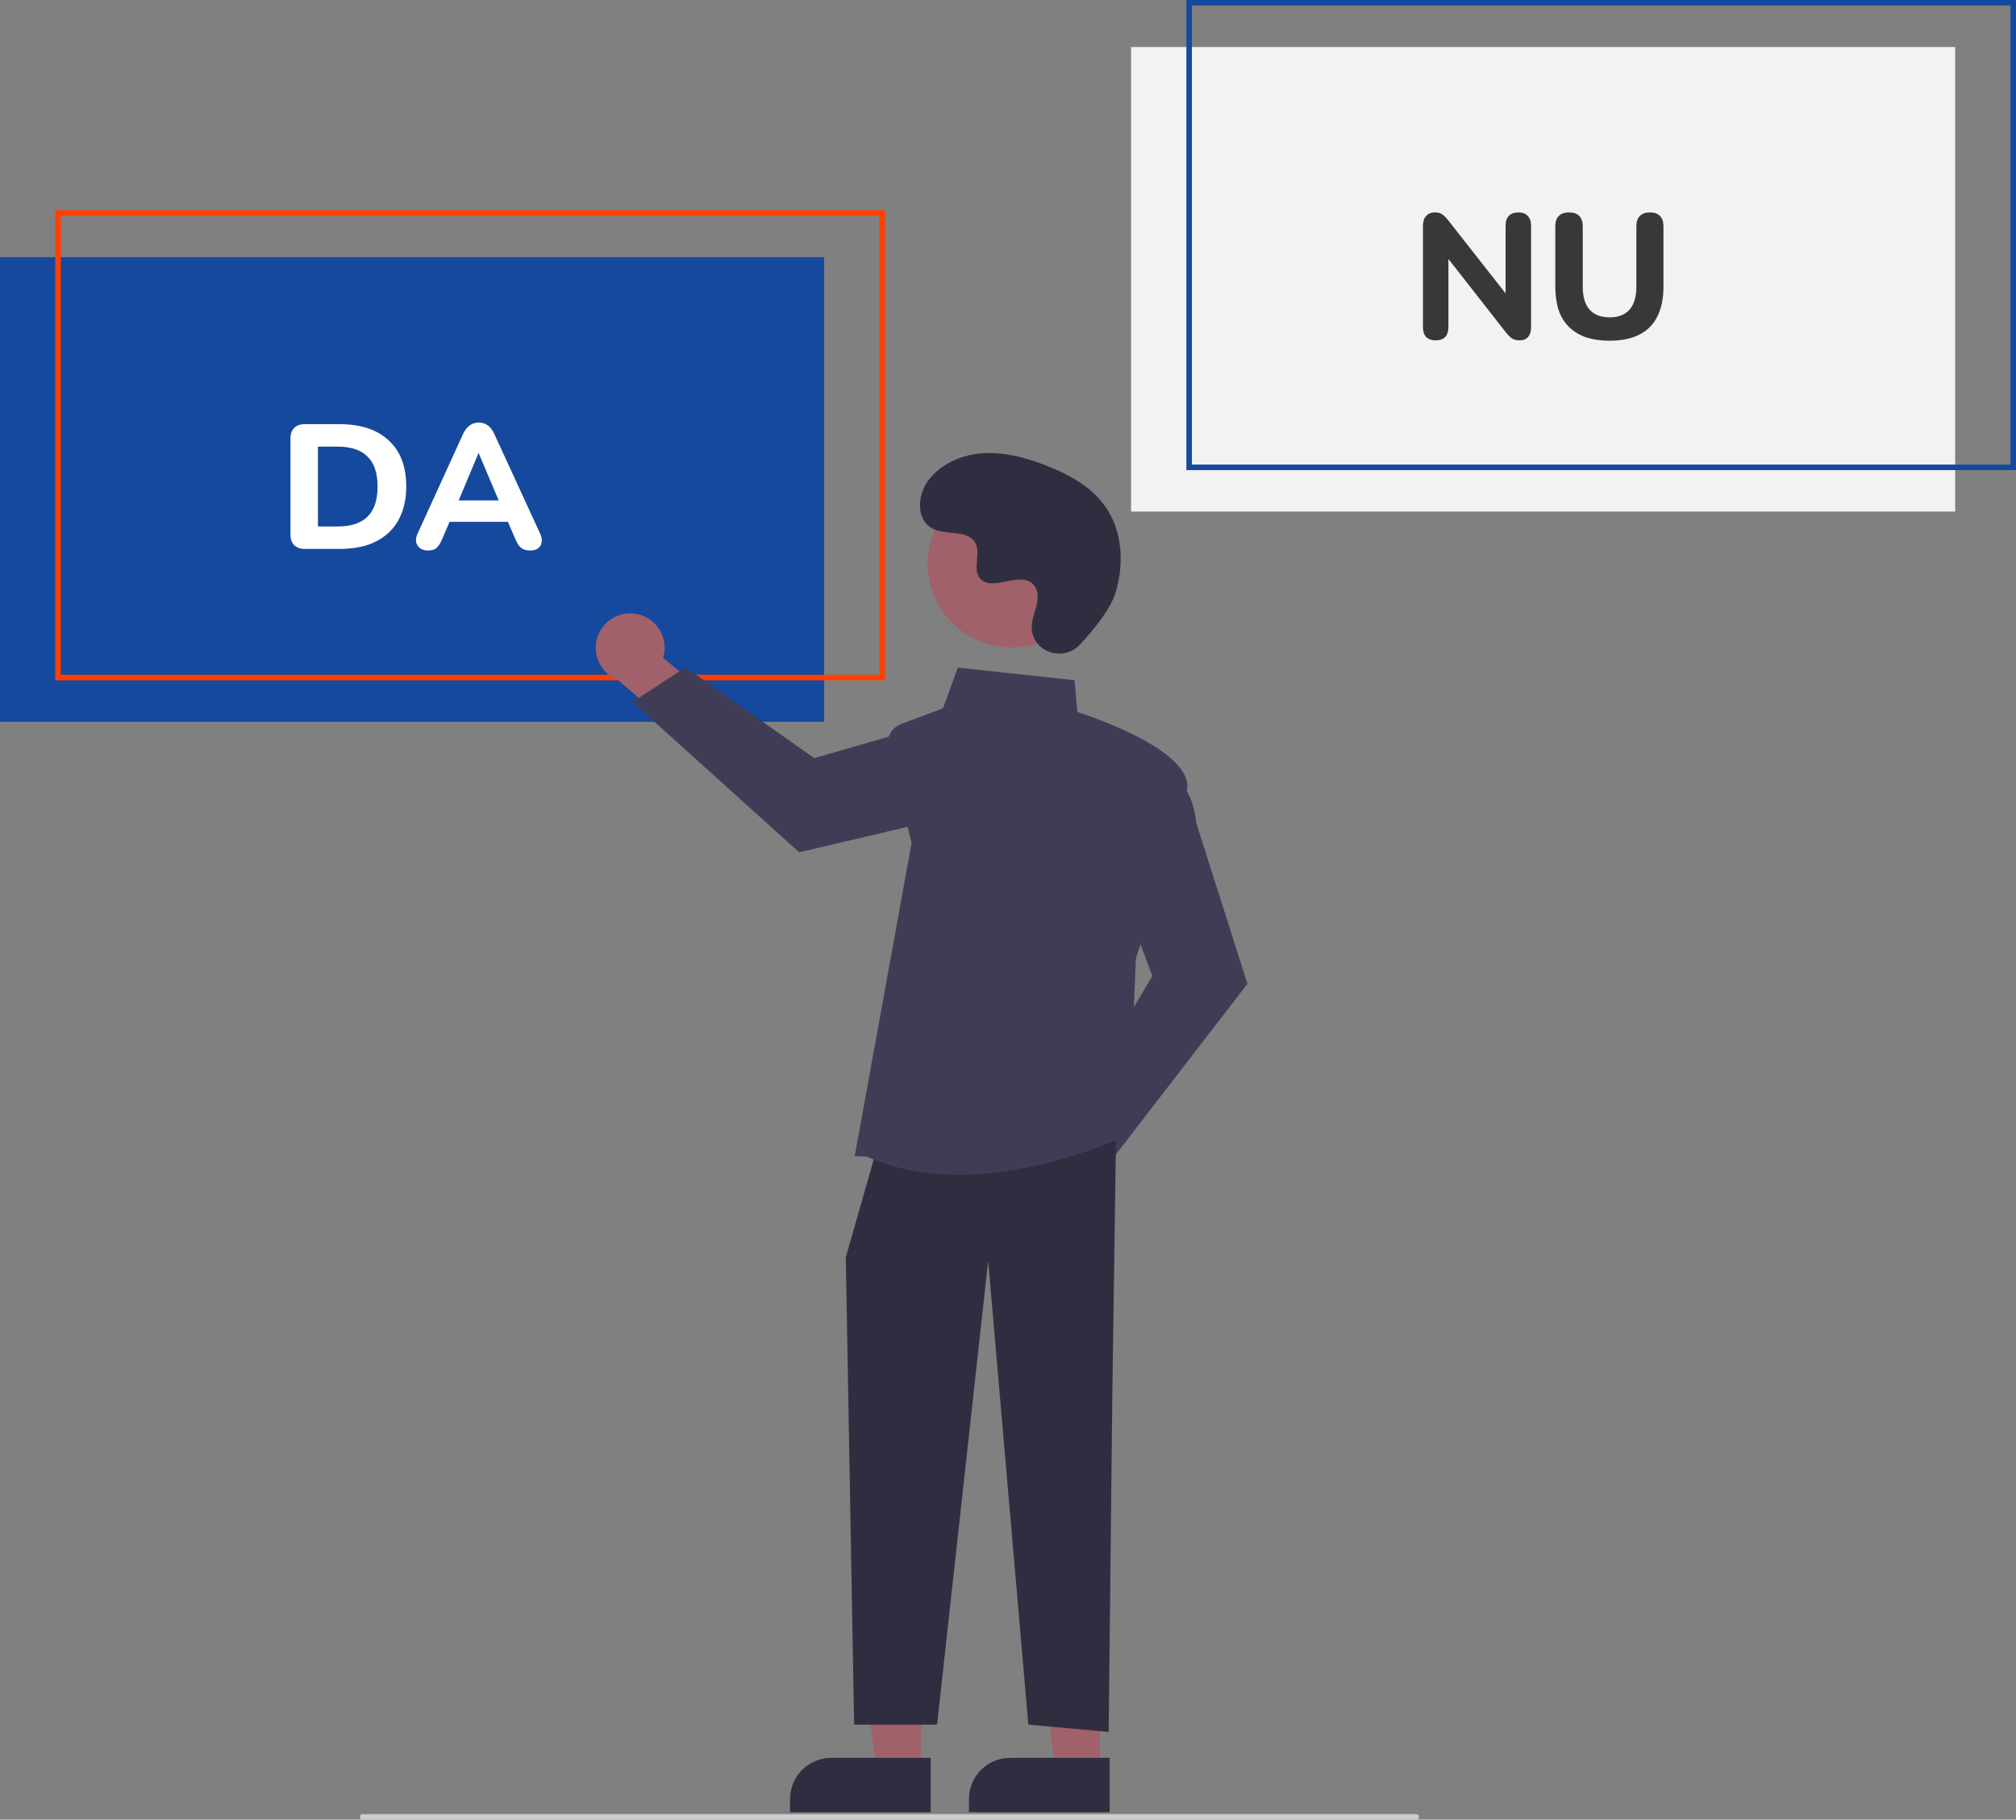 <svg width="729" height="658" viewBox="0 0 729 658" fill="none" xmlns="http://www.w3.org/2000/svg">
<rect x="0" y="0" width="729" height="658" fill="#808080" stroke="none"/>
<g clip-path="url(#clip0_605_34)">
<path d="M298 93H0V261H298V93Z" fill="#14499E"/>
<path d="M320 246H20V76H320V246ZM22 244H318V78H22V244Z" fill="#FF4000"/>
<path d="M707 17H409V185H707V17Z" fill="#F2F2F2"/>
<path d="M729 170H429V0H729V170ZM431 168H727V2H431V168Z" fill="#14499E"/>
<path d="M512.113 658H131.113C130.848 658 130.594 657.895 130.406 657.707C130.219 657.52 130.113 657.265 130.113 657C130.113 656.735 130.219 656.48 130.406 656.293C130.594 656.105 130.848 656 131.113 656H512.113C512.378 656 512.633 656.105 512.82 656.293C513.008 656.48 513.113 656.735 513.113 657C513.113 657.265 513.008 657.52 512.82 657.707C512.633 657.895 512.378 658 512.113 658Z" fill="#CCCCCC"/>
<path d="M369.631 421.732C369.717 419.924 370.198 418.157 371.04 416.555C371.883 414.953 373.066 413.556 374.507 412.461C375.949 411.366 377.612 410.6 379.381 410.217C381.15 409.835 382.982 409.845 384.746 410.247L401.118 387.174L417.566 393.703L393.988 425.962C393.117 428.882 391.204 431.38 388.613 432.985C386.023 434.589 382.933 435.187 379.931 434.665C376.929 434.144 374.222 432.54 372.324 430.156C370.425 427.772 369.467 424.775 369.631 421.732L369.631 421.732Z" fill="#A0616A"/>
<path d="M387.592 401.89L416.701 352.933L404.841 321.307L420.993 278.233L421.589 278.489C421.98 278.656 431.157 282.752 432.518 297.418L451.08 355.755L401.54 420.023L387.592 401.89Z" fill="#3F3D56"/>
<path d="M229.498 221.908C231.294 222.133 233.018 222.749 234.55 223.713C236.082 224.677 237.384 225.965 238.365 227.486C239.345 229.008 239.98 230.726 240.224 232.519C240.469 234.312 240.317 236.137 239.78 237.866L261.518 255.973L253.736 271.866L223.398 245.865C220.554 244.77 218.21 242.67 216.811 239.963C215.412 237.256 215.055 234.13 215.807 231.177C216.559 228.224 218.368 225.649 220.891 223.941C223.414 222.233 226.477 221.509 229.498 221.908V221.908Z" fill="#A0616A"/>
<path d="M247.893 241.349L294.453 274.156L326.901 264.777L368.597 284.211L368.296 284.785C368.099 285.162 363.306 293.995 348.578 294.217L288.981 308.213L228.736 253.854L247.893 241.349Z" fill="#3F3D56"/>
<path d="M333.088 640.297H316.902L309.201 577.863L333.091 577.864L333.088 640.297Z" fill="#A0616A"/>
<path d="M300.572 635.672H336.557V655.327H285.686V650.559C285.686 646.61 287.254 642.824 290.046 640.032C292.838 637.24 296.624 635.672 300.572 635.672V635.672Z" fill="#2F2E41"/>
<path d="M397.783 640.297H381.596L373.896 577.863L397.785 577.864L397.783 640.297Z" fill="#A0616A"/>
<path d="M365.268 635.672H401.253V655.327H350.381V650.559C350.381 646.61 351.949 642.824 354.741 640.032C357.533 637.24 361.319 635.672 365.268 635.672V635.672Z" fill="#2F2E41"/>
<path d="M403.541 412.407L402.221 504.828L400.901 626.295L371.854 623.654L357.331 455.977L338.847 623.654H308.86L305.84 454.657L316.402 417.688L403.541 412.407Z" fill="#2F2E41"/>
<path d="M313.505 418.253L309.08 418.061L329.634 304.834L321.218 270.611C320.781 268.83 321.012 266.951 321.867 265.329C322.723 263.708 324.143 262.456 325.86 261.812L341.002 256.134L346.351 241.423L388.558 245.971L389.596 257.468C394.169 258.935 431.832 271.478 429.234 285.77C426.669 299.877 411.525 344.259 410.756 346.508L408.103 410.157L407.777 410.32C407.384 410.517 378.293 424.821 346.689 424.818C335.559 424.818 324.112 423.043 313.505 418.253Z" fill="#3F3D56"/>
<path d="M392.466 218.33C400.517 203.603 395.104 185.139 380.378 177.089C365.651 169.038 347.187 174.45 339.137 189.177C331.087 203.904 336.499 222.368 351.225 230.418C365.952 238.468 384.416 233.056 392.466 218.33Z" fill="#A0616A"/>
<path d="M390.416 233.171C384.624 239.34 373.869 236.028 373.114 227.6C373.055 226.946 373.059 226.287 373.127 225.634C373.517 221.901 375.673 218.512 375.157 214.57C375.04 213.589 374.674 212.654 374.095 211.854C369.48 205.674 358.647 214.618 354.291 209.023C351.621 205.593 354.76 200.192 352.71 196.358C350.006 191.298 341.994 193.794 336.969 191.023C331.379 187.939 331.714 179.362 335.393 174.145C339.881 167.783 347.749 164.388 355.52 163.899C363.29 163.41 371.007 165.51 378.261 168.337C386.503 171.55 394.677 175.989 399.749 183.236C405.917 192.05 406.511 203.899 403.426 214.205C401.55 220.474 395.145 228.133 390.416 233.171Z" fill="#2F2E41"/>
<path d="M110.228 198.5C108.564 198.5 107.284 198.052 106.388 197.156C105.492 196.26 105.044 194.98 105.044 193.316V158.564C105.044 156.9 105.492 155.62 106.388 154.724C107.284 153.828 108.564 153.38 110.228 153.38H122.708C130.431 153.38 136.383 155.343 140.564 159.268C144.788 163.151 146.9 168.697 146.9 175.908C146.9 179.535 146.345 182.756 145.236 185.572C144.169 188.345 142.612 190.692 140.564 192.612C138.516 194.532 135.999 196.004 133.012 197.028C130.025 198.009 126.591 198.5 122.708 198.5H110.228ZM114.964 190.372H122.132C124.564 190.372 126.676 190.073 128.468 189.476C130.26 188.879 131.753 187.983 132.948 186.788C134.143 185.593 135.039 184.1 135.636 182.308C136.233 180.473 136.532 178.34 136.532 175.908C136.532 171.044 135.316 167.439 132.884 165.092C130.495 162.703 126.911 161.508 122.132 161.508H114.964V190.372ZM154.824 199.076C153.629 199.076 152.648 198.799 151.88 198.244C151.155 197.689 150.685 196.943 150.472 196.004C150.301 195.065 150.493 194.02 151.048 192.868L167.432 156.964C168.115 155.513 168.925 154.468 169.864 153.828C170.803 153.145 171.891 152.804 173.128 152.804C174.365 152.804 175.453 153.145 176.392 153.828C177.331 154.468 178.12 155.513 178.76 156.964L195.272 192.868C195.827 194.02 196.019 195.087 195.848 196.068C195.72 197.007 195.293 197.753 194.568 198.308C193.843 198.82 192.904 199.076 191.752 199.076C190.301 199.076 189.171 198.735 188.36 198.052C187.592 197.369 186.909 196.303 186.312 194.852L182.472 185.956L186.44 188.708H159.752L163.72 185.956L159.944 194.852C159.304 196.345 158.621 197.433 157.896 198.116C157.213 198.756 156.189 199.076 154.824 199.076ZM173 163.94L164.808 183.46L163.08 180.964H183.112L181.384 183.46L173.128 163.94H173Z" fill="white"/>
<path d="M519.152 123.076C517.659 123.076 516.507 122.671 515.696 121.86C514.928 121.007 514.544 119.812 514.544 118.276V81.796C514.544 80.175 514.928 78.937 515.696 78.084C516.507 77.231 517.573 76.804 518.896 76.804C520.048 76.804 520.923 77.039 521.52 77.508C522.16 77.935 522.885 78.66 523.696 79.684L546.16 108.292H544.432V81.54C544.432 80.047 544.816 78.895 545.584 78.084C546.395 77.231 547.547 76.804 549.04 76.804C550.533 76.804 551.664 77.231 552.432 78.084C553.243 78.895 553.648 80.047 553.648 81.54V118.468C553.648 119.876 553.285 121.007 552.56 121.86C551.835 122.671 550.853 123.076 549.616 123.076C548.421 123.076 547.461 122.841 546.736 122.372C546.053 121.903 545.307 121.156 544.496 120.132L522.096 91.524H523.76V118.276C523.76 119.812 523.376 121.007 522.608 121.86C521.84 122.671 520.688 123.076 519.152 123.076ZM582.06 123.204C578.86 123.204 576.022 122.799 573.548 121.988C571.116 121.135 569.068 119.897 567.404 118.276C565.74 116.655 564.481 114.628 563.628 112.196C562.817 109.721 562.411 106.863 562.411 103.62V81.86C562.411 80.196 562.838 78.937 563.692 78.084C564.545 77.231 565.782 76.804 567.404 76.804C568.982 76.804 570.198 77.231 571.052 78.084C571.905 78.937 572.332 80.196 572.332 81.86V103.684C572.332 107.353 573.164 110.127 574.828 112.004C576.492 113.839 578.902 114.756 582.06 114.756C585.217 114.756 587.606 113.839 589.228 112.004C590.892 110.127 591.724 107.353 591.724 103.684V81.86C591.724 80.196 592.15 78.937 593.004 78.084C593.857 77.231 595.073 76.804 596.652 76.804C598.23 76.804 599.425 77.231 600.236 78.084C601.089 78.937 601.516 80.196 601.516 81.86V103.62C601.516 107.929 600.769 111.556 599.276 114.5C597.825 117.401 595.649 119.577 592.748 121.028C589.889 122.479 586.326 123.204 582.06 123.204Z" fill="#383838"/>
</g>
<defs>
<clipPath id="clip0_605_34">
<rect width="729" height="658" fill="white"/>
</clipPath>
</defs>
</svg>
